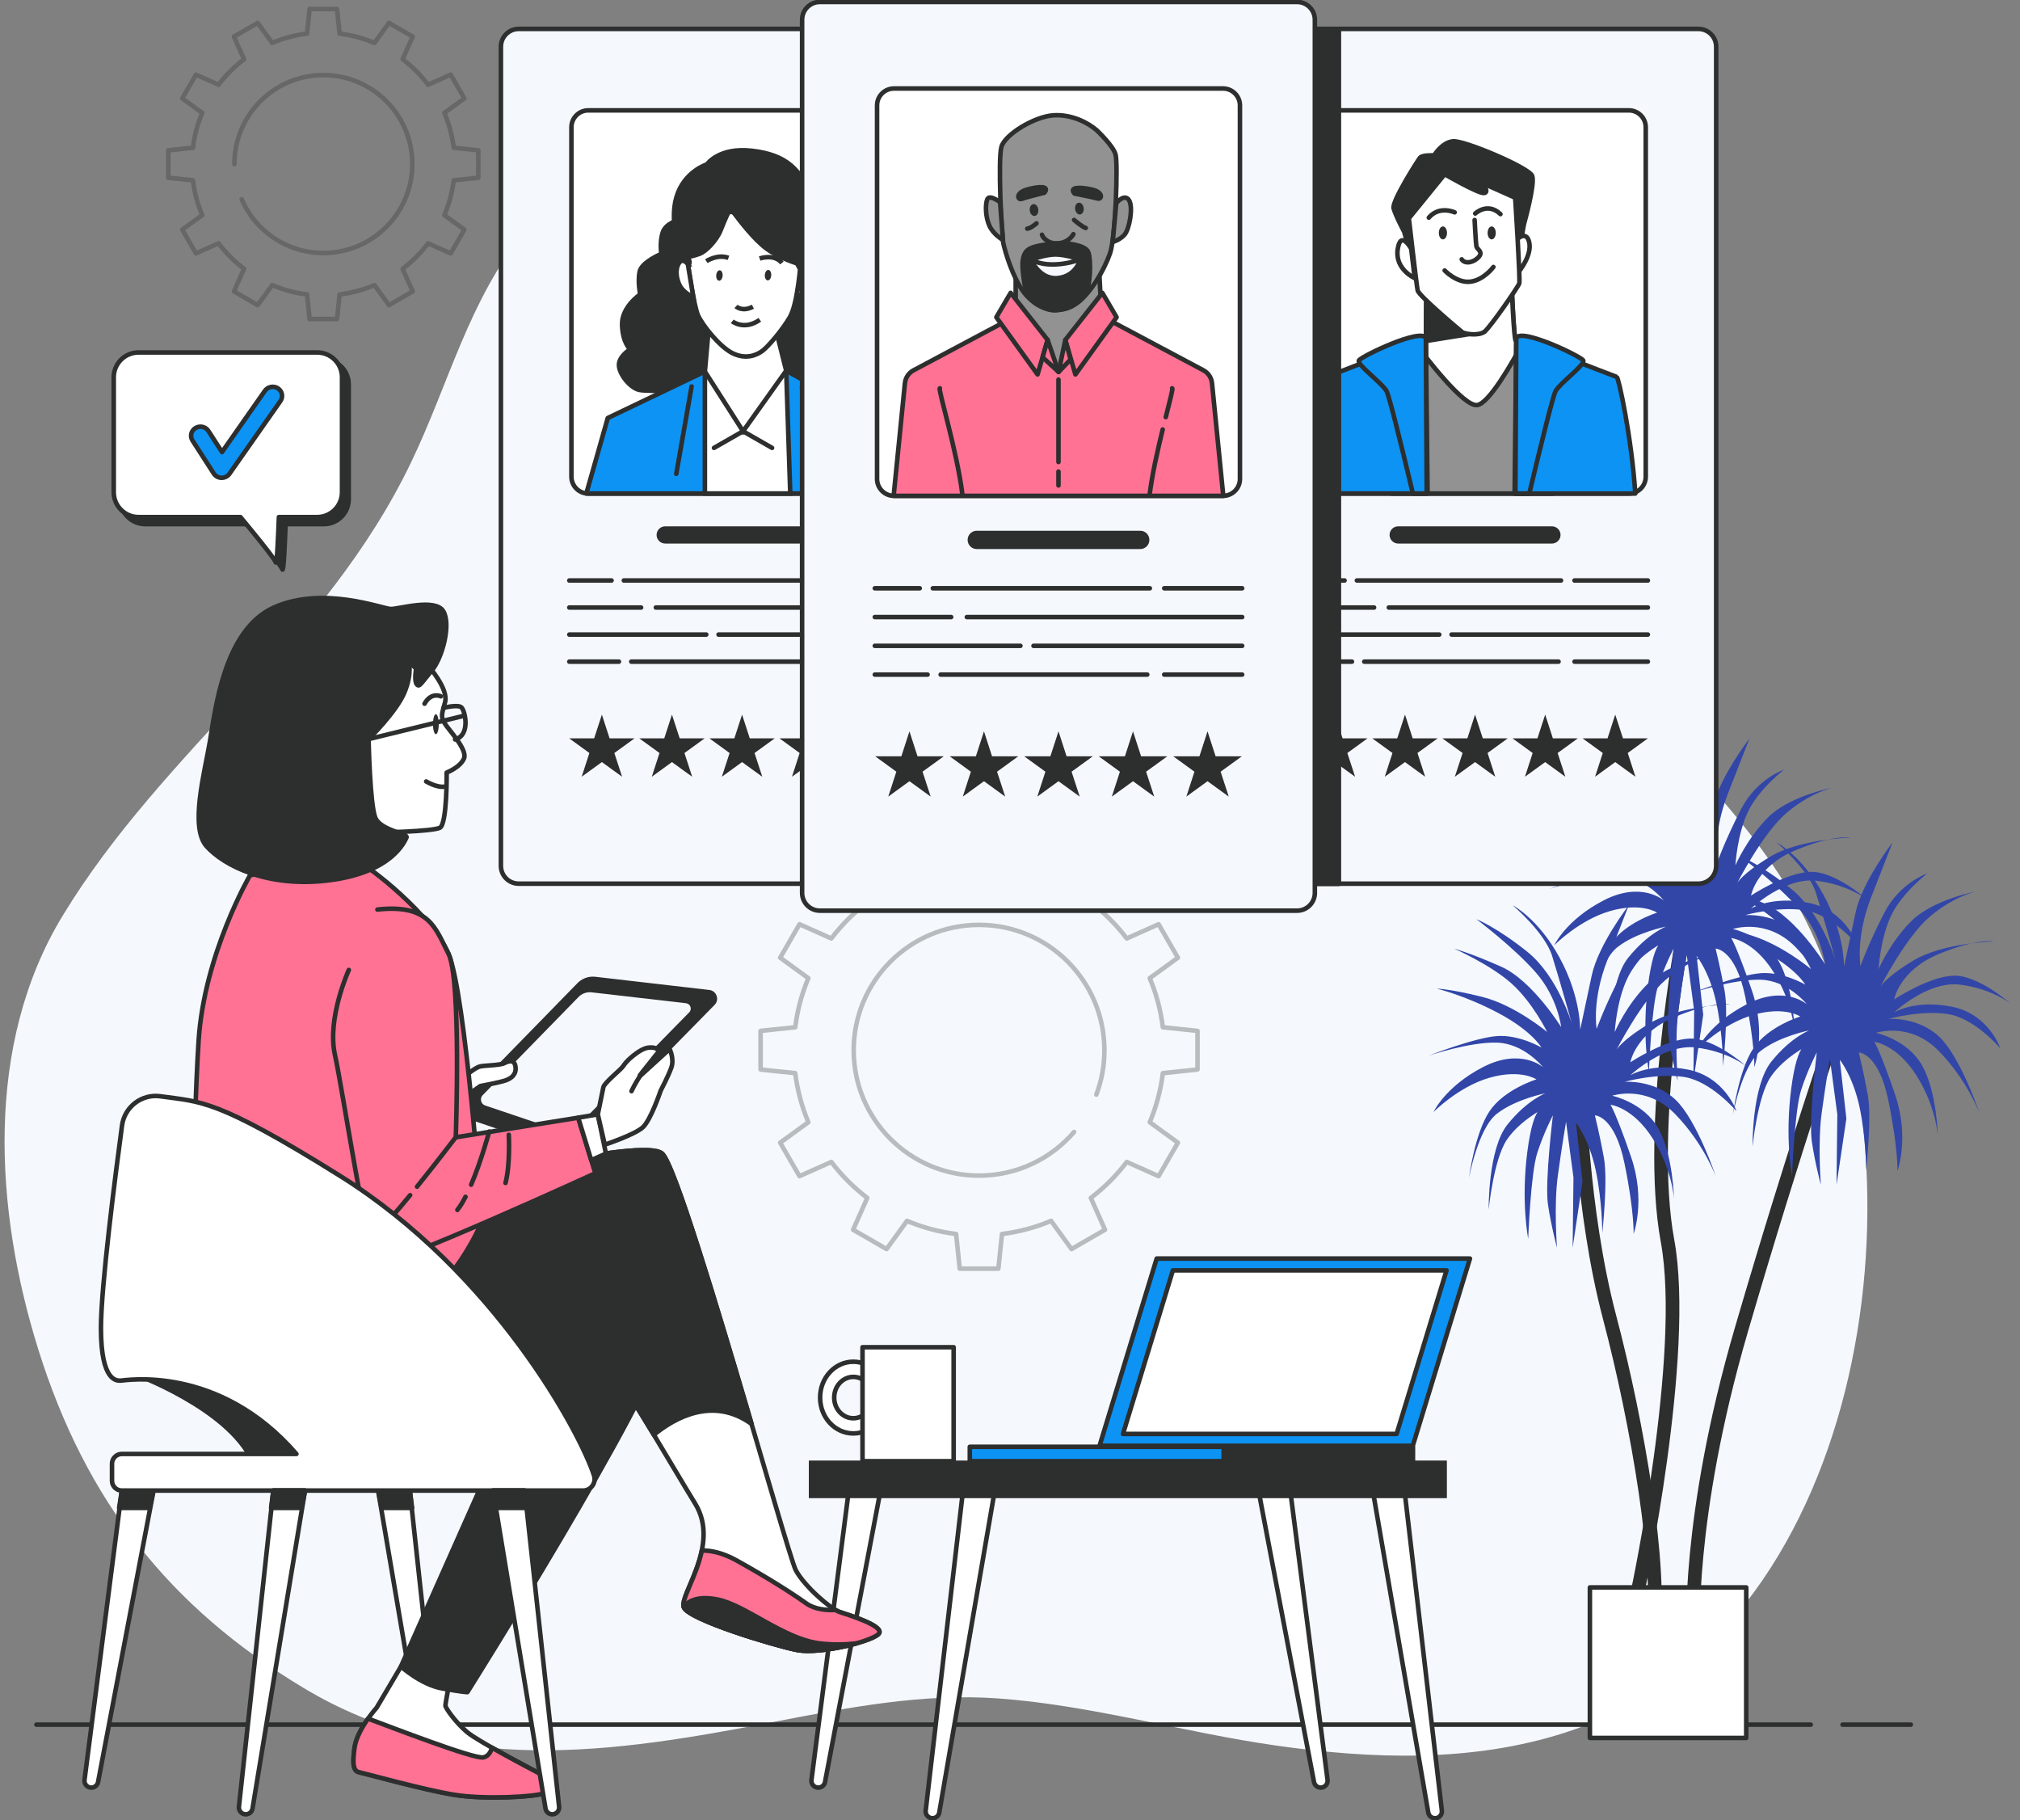 <svg width="444" height="400" viewBox="0 0 444 400" fill="none" xmlns="http://www.w3.org/2000/svg">
<rect x="0" y="0" width="444" height="400" fill="#808080" stroke="none"/>
<g clip-path="url(#clip0_1_2642)">
<path d="M320.773 98.716C317.926 93.039 314.941 87.448 311.545 82.123C272.363 20.631 167.438 -12.846 115.443 50.712C103.051 65.856 98.729 84.164 90.393 101.537C71.424 141.051 35.98 164.666 13.76 201.256C-3.468 229.614 -1.17 265.963 8.443 296.628C18.889 329.942 37.267 353.214 66.664 370.896C99.621 390.721 134.867 385.216 170.491 378.322C186.511 375.218 203.027 372.054 219.407 373.237C239.912 374.72 260.159 380.697 280.509 383.596C301.666 386.614 323.628 387.326 344.013 380.749C409.292 359.671 424.754 260.921 397.912 204.351C388.41 184.329 372.305 168.877 357.348 153.201C341.209 136.283 331.312 119.724 320.781 98.716H320.773Z" fill="#F5F9FE"/>
<path d="M405 379H420" stroke="#2D2E2E" stroke-linecap="round" stroke-linejoin="round"/>
<path d="M8 379H398" stroke="#2D2E2E" stroke-linecap="round" stroke-linejoin="round"/>
<path d="M403.652 225.762C403.652 225.762 394.982 250.424 382.778 292.158C370.583 333.893 372.204 359.91 372.204 359.91" stroke="#2D2E2E" stroke-width="3" stroke-linecap="round" stroke-linejoin="round"/>
<path d="M370.043 204.891C370.043 204.891 361.913 247.714 366.518 272.642C371.123 297.578 359.94 349.912 359.94 349.912" stroke="#2D2E2E" stroke-width="3" stroke-linecap="round" stroke-linejoin="round"/>
<path d="M347.008 237.955C347.008 237.955 347.548 265.867 353.783 289.448C360.017 313.03 365.437 345.006 363.267 359.103" stroke="#2D2E2E" stroke-width="3" stroke-linecap="round" stroke-linejoin="round"/>
<path d="M405.315 212.412C405.315 212.412 405.495 205.226 400.787 196.609C396.079 187.982 390.47 185.109 390.47 185.109C390.47 185.109 397.528 191.035 399.158 196.248C400.787 201.453 403.505 211.16 403.505 211.16C403.505 211.16 400.427 200.742 393.729 195.348C387.031 189.963 382.503 188.162 382.503 188.162C382.503 188.162 390.65 194.268 395.539 199.841C400.427 205.415 401.147 211.881 401.147 211.881C401.147 211.881 394.81 201.642 387.932 198.589C381.054 195.537 377.615 194.636 377.615 194.636C377.615 194.636 385.402 198.049 390.102 202.182C394.81 206.315 398.068 212.961 398.068 212.961C398.068 212.961 391.011 207.036 383.764 205.235C376.526 203.443 373.808 203.443 373.808 203.443C373.808 203.443 379.965 204.883 387.383 208.828C394.801 212.781 396.799 216.374 396.799 216.374C396.799 216.374 391.911 213.501 387.023 213.861C382.135 214.222 371.998 218.175 371.998 218.175C371.998 218.175 381.045 215.122 387.023 215.302C393 215.482 397.159 220.687 397.159 220.687C397.159 220.687 392.271 216.374 383.944 220.687C375.617 225 373.087 230.566 373.087 230.566C373.087 230.566 378.516 225 385.393 223.02C392.271 221.047 395.71 223.38 395.71 223.38C395.71 223.38 388.652 225.532 385.393 230.386C382.135 235.239 380.865 245.118 380.865 245.118C380.865 245.118 382.855 234.159 387.023 230.926C391.182 227.693 397.7 226.433 397.7 226.433C397.7 226.433 393.72 227.873 389.373 233.258C385.025 238.643 385.213 251.943 385.213 251.943C385.213 251.943 386.302 240.984 389.192 236.671C392.091 232.358 397.52 229.665 397.52 229.665C397.52 229.665 395.17 228.045 393.72 239.184C392.271 250.323 393.901 258.409 393.901 258.409C393.901 258.409 394.441 244.037 395.89 239.544C397.339 235.05 399.329 231.277 399.329 231.277C399.329 231.277 397.52 246.009 398.24 250.854C398.96 255.708 400.229 260.373 400.229 260.373C400.229 260.373 399.509 251.214 400.41 244.569C401.319 237.923 402.219 232.709 402.219 232.709L403.848 244.929L403.668 260.381L405.838 245.829L404.389 232.898C404.389 232.898 407.287 236.491 408.737 243.317C410.186 250.143 410.186 257.148 410.186 257.148C410.186 257.148 411.455 245.649 410.546 240.624C409.637 235.591 408.557 231.286 408.557 231.286C408.557 231.286 412.904 231.286 415.074 241.885C417.244 252.483 417.064 257.337 417.064 257.337C417.064 257.337 419.782 249.971 416.523 240.453C413.265 230.934 411.995 228.954 411.995 228.954C411.995 228.954 416.884 229.494 421.223 236.32C425.571 243.145 425.931 249.611 425.931 249.611C425.931 249.611 425.751 239.912 422.492 234.159C419.233 228.413 412.356 226.973 412.356 226.973C412.356 226.973 419.774 224.46 426.111 230.926C432.449 237.391 435.159 244.757 435.159 244.757C435.159 244.757 430.999 232.366 426.291 227.873C421.583 223.38 415.066 223.92 415.066 223.92C415.066 223.92 422.123 221.948 428.101 222.84C434.078 223.74 439.687 230.386 439.687 230.386C439.687 230.386 437.157 222.84 429.01 221.227C420.863 219.607 416.335 222.488 416.335 222.488C416.335 222.488 423.753 215.482 430.819 216.383C437.877 217.283 441.865 220.516 441.865 220.516C441.865 220.516 434.807 214.23 429.379 214.41C423.95 214.59 416.343 219.624 416.343 219.624C416.343 219.624 417.432 213.338 425.94 209.745C434.447 206.153 438.246 206.873 438.246 206.873C438.246 206.873 427.02 207.233 420.691 211.006C414.354 214.779 413.273 216.931 413.273 216.931C413.273 216.931 418.882 205.972 424.13 201.479C429.379 196.986 434.267 195.914 434.267 195.914C434.267 195.914 424.85 197.706 420.151 202.38C415.443 207.053 412.913 212.978 412.913 212.978C412.913 212.978 413.273 206.333 415.632 201.299C417.981 196.266 423.598 191.961 423.598 191.961C423.598 191.961 417.621 193.933 414.182 200.587C410.743 207.242 408.934 212.267 408.934 212.267C408.934 212.267 407.845 205.981 411.284 197.174C414.723 188.376 415.992 185.135 415.992 185.135C415.992 185.135 409.294 193.762 407.845 200.587C406.395 207.413 405.315 212.447 405.315 212.447V212.412Z" fill="#3246A8"/>
<path d="M373.85 189.584C373.85 189.584 374.03 182.398 369.322 173.78C364.614 165.162 359.005 162.281 359.005 162.281C359.005 162.281 366.063 168.207 367.693 173.42C369.322 178.634 372.041 188.332 372.041 188.332C372.041 188.332 368.962 177.914 362.264 172.528C355.567 167.143 351.039 165.343 351.039 165.343C351.039 165.343 359.186 171.448 364.074 177.022C368.962 182.587 369.682 189.061 369.682 189.061C369.682 189.061 363.345 178.823 356.467 175.77C349.589 172.717 346.15 171.817 346.15 171.817C346.15 171.817 353.937 175.23 358.637 179.363C363.345 183.496 366.604 190.142 366.604 190.142C366.604 190.142 359.546 184.216 352.299 182.415C345.061 180.623 342.343 180.623 342.343 180.623C342.343 180.623 348.5 182.064 355.918 186.008C363.336 189.961 365.334 193.554 365.334 193.554C365.334 193.554 360.446 190.682 355.558 191.042C350.67 191.402 340.533 195.355 340.533 195.355C340.533 195.355 349.581 192.302 355.558 192.483C361.535 192.663 365.694 197.868 365.694 197.868C365.694 197.868 360.806 193.554 352.479 197.868C344.152 202.181 341.622 207.746 341.622 207.746C341.622 207.746 347.051 202.181 353.929 200.2C360.806 198.228 364.245 200.56 364.245 200.56C364.245 200.56 357.187 202.713 353.929 207.566C350.67 212.42 349.401 222.298 349.401 222.298C349.401 222.298 351.39 211.339 355.558 208.106C359.717 204.873 366.235 203.613 366.235 203.613C366.235 203.613 362.256 205.054 357.908 210.439C353.56 215.824 353.748 229.124 353.748 229.124C353.748 229.124 354.838 218.165 357.728 213.852C360.626 209.538 366.055 206.846 366.055 206.846C366.055 206.846 363.705 205.225 362.256 216.364C360.806 227.503 362.436 235.589 362.436 235.589C362.436 235.589 362.976 221.218 364.425 216.724C365.875 212.231 367.864 208.458 367.864 208.458C367.864 208.458 366.055 223.19 366.775 228.035C367.495 232.888 368.765 237.553 368.765 237.553C368.765 237.553 368.044 228.395 368.945 221.749C369.854 215.104 370.754 209.89 370.754 209.89L372.384 222.109L372.204 237.562L374.373 223.01L372.924 210.079C372.924 210.079 375.822 213.671 377.272 220.497C378.721 227.323 378.721 234.329 378.721 234.329C378.721 234.329 379.99 222.83 379.081 217.805C378.172 212.771 377.092 208.466 377.092 208.466C377.092 208.466 381.44 208.466 383.609 219.065C385.779 229.664 385.599 234.517 385.599 234.517C385.599 234.517 388.317 227.151 385.059 217.633C381.8 208.115 380.531 206.134 380.531 206.134C380.531 206.134 385.419 206.674 389.758 213.5C394.106 220.326 394.466 226.791 394.466 226.791C394.466 226.791 394.286 217.093 391.027 211.339C387.769 205.594 380.891 204.153 380.891 204.153C380.891 204.153 388.309 201.641 394.646 208.106C400.984 214.572 403.694 221.938 403.694 221.938C403.694 221.938 399.534 209.547 394.826 205.054C390.118 200.56 383.601 201.1 383.601 201.1C383.601 201.1 390.659 199.128 396.636 200.02C402.613 200.92 408.222 207.566 408.222 207.566C408.222 207.566 405.683 200.02 397.545 198.408C389.398 196.787 384.87 199.668 384.87 199.668C384.87 199.668 392.288 192.663 399.354 193.563C406.412 194.463 410.4 197.696 410.4 197.696C410.4 197.696 403.342 191.411 397.914 191.591C392.485 191.771 384.879 196.804 384.879 196.804C384.879 196.804 385.968 190.519 394.475 186.926C402.982 183.333 406.781 184.053 406.781 184.053C406.781 184.053 395.555 184.413 389.226 188.186C382.897 191.959 381.808 194.112 381.808 194.112C381.808 194.112 387.417 183.153 392.665 178.66C397.914 174.166 402.802 173.094 402.802 173.094C402.802 173.094 393.386 174.887 388.686 179.56C383.978 184.233 381.448 190.159 381.448 190.159C381.448 190.159 381.808 183.513 384.167 178.48C386.516 173.446 392.134 169.141 392.134 169.141C392.134 169.141 386.156 171.114 382.717 177.768C379.279 184.413 377.469 189.447 377.469 189.447C377.469 189.447 376.38 183.161 379.819 174.355C383.258 165.548 384.527 162.316 384.527 162.316C384.527 162.316 377.829 170.942 376.38 177.768C374.931 184.594 373.85 189.627 373.85 189.627V189.584Z" fill="#3246A8"/>
<path d="M347.317 226.233C347.317 226.233 347.497 219.047 342.789 210.429C338.081 201.802 332.472 198.93 332.472 198.93C332.472 198.93 339.53 204.855 341.159 210.069C342.789 215.282 345.507 224.981 345.507 224.981C345.507 224.981 342.429 214.562 335.731 209.177C329.033 203.792 324.505 201.991 324.505 201.991C324.505 201.991 332.652 208.096 337.54 213.67C342.429 219.235 343.149 225.71 343.149 225.71C343.149 225.71 336.812 215.471 329.934 212.418C323.056 209.366 319.617 208.465 319.617 208.465C319.617 208.465 327.404 211.878 332.103 216.011C336.812 220.144 340.07 226.79 340.07 226.79C340.07 226.79 333.012 220.865 325.766 219.064C318.528 217.263 315.809 217.263 315.809 217.263C315.809 217.263 321.967 218.704 329.385 222.648C336.803 226.601 338.801 230.194 338.801 230.194C338.801 230.194 333.913 227.322 329.025 227.682C324.137 228.042 314 231.995 314 231.995C314 231.995 323.047 228.942 329.025 229.122C335.002 229.302 339.161 234.508 339.161 234.508C339.161 234.508 334.273 230.194 325.946 234.508C317.619 238.821 315.089 244.386 315.089 244.386C315.089 244.386 320.518 238.821 327.395 236.84C334.273 234.868 337.712 237.2 337.712 237.2C337.712 237.2 330.654 239.352 327.395 244.206C324.137 249.059 322.867 258.938 322.867 258.938C322.867 258.938 324.857 247.979 329.025 244.746C333.184 241.513 339.702 240.253 339.702 240.253C339.702 240.253 335.722 241.693 331.375 247.079C327.027 252.464 327.215 265.764 327.215 265.764C327.215 265.764 328.304 254.805 331.194 250.491C334.093 246.178 339.521 243.486 339.521 243.486C339.521 243.486 337.172 241.865 335.722 253.004C334.273 264.143 335.903 272.229 335.903 272.229C335.903 272.229 336.443 257.857 337.892 253.364C339.341 248.871 341.331 245.098 341.331 245.098C341.331 245.098 339.521 259.83 340.242 264.675C340.962 269.528 342.231 274.193 342.231 274.193C342.231 274.193 341.511 265.035 342.412 258.389C343.321 251.743 344.221 246.53 344.221 246.53L345.85 258.749L345.67 274.201L347.84 259.65L346.391 246.718C346.391 246.718 349.289 250.311 350.739 257.137C352.188 263.963 352.188 270.969 352.188 270.969C352.188 270.969 353.457 259.469 352.548 254.445C351.639 249.411 350.558 245.106 350.558 245.106C350.558 245.106 354.906 245.106 357.076 255.705C359.246 266.304 359.066 271.157 359.066 271.157C359.066 271.157 361.784 263.791 358.525 254.273C355.267 244.755 353.997 242.774 353.997 242.774C353.997 242.774 358.886 243.314 363.233 250.14C367.581 256.966 367.942 263.431 367.942 263.431C367.942 263.431 367.761 253.733 364.503 247.979C361.244 242.234 354.366 240.793 354.366 240.793C354.366 240.793 361.784 238.281 368.122 244.746C374.459 251.212 377.169 258.578 377.169 258.578C377.169 258.578 373.01 246.187 368.302 241.693C363.594 237.2 357.076 237.74 357.076 237.74C357.076 237.74 364.134 235.768 370.111 236.66C376.089 237.56 381.697 244.206 381.697 244.206C381.697 244.206 379.159 236.66 371.02 235.048C362.873 233.427 358.345 236.308 358.345 236.308C358.345 236.308 365.763 229.302 372.83 230.203C379.888 231.103 383.875 234.336 383.875 234.336C383.875 234.336 376.817 228.051 371.389 228.231C365.961 228.411 358.354 233.444 358.354 233.444C358.354 233.444 359.443 227.159 367.95 223.566C376.457 219.973 380.256 220.693 380.256 220.693C380.256 220.693 369.031 221.053 362.702 224.826C356.364 228.599 355.284 230.752 355.284 230.752C355.284 230.752 360.892 219.793 366.141 215.299C371.389 210.806 376.277 209.734 376.277 209.734C376.277 209.734 366.861 211.526 362.161 216.2C357.453 220.873 354.924 226.799 354.924 226.799C354.924 226.799 355.284 220.153 357.642 215.119C359.992 210.086 365.609 205.781 365.609 205.781C365.609 205.781 359.632 207.753 356.193 214.408C352.754 221.053 350.944 226.087 350.944 226.087C350.944 226.087 349.855 219.801 353.294 210.995C356.733 202.188 358.002 198.955 358.002 198.955C358.002 198.955 351.305 207.582 349.855 214.408C348.406 221.233 347.325 226.267 347.325 226.267L347.317 226.233Z" fill="#3246A8"/>
<path d="M383.824 348.848H349.461V381.922H383.824V348.848Z" fill="white" stroke="#2D2E2E" stroke-linecap="round" stroke-linejoin="round"/>
<path opacity="0.3" d="M236.088 248.762C231.037 254.627 223.55 258.348 215.197 258.348C199.975 258.348 187.643 246.009 187.643 230.797C187.643 215.585 199.984 203.245 215.197 203.245C230.411 203.245 242.751 215.585 242.751 230.797C242.751 234.227 242.125 237.52 240.976 240.547M263.213 235.033V226.544L255.598 225.746C255.126 221.965 254.148 218.346 252.716 214.959L258.908 210.465L254.663 203.108L247.665 206.229C245.41 203.254 242.751 200.596 239.767 198.332L242.88 191.334L235.522 187.09L231.028 193.281C227.641 191.849 224.022 190.863 220.24 190.4L219.442 182.785H210.952L210.155 190.4C206.373 190.871 202.754 191.849 199.366 193.281L194.873 187.09L187.515 191.334L190.628 198.332C187.652 200.587 184.994 203.245 182.73 206.229L175.732 203.108L171.487 210.465L177.678 214.959C176.246 218.346 175.26 221.965 174.797 225.746L167.182 226.544V235.033L174.797 235.83C175.269 239.612 176.246 243.231 177.678 246.618L171.487 251.111L175.732 258.468L182.73 255.347C184.985 258.323 187.643 260.981 190.628 263.245L187.515 270.242L194.873 274.487L199.366 268.295C202.754 269.728 206.373 270.714 210.155 271.177L210.952 278.791H219.442L220.24 271.177C224.022 270.705 227.641 269.728 231.028 268.295L235.522 274.487L242.88 270.242L239.767 263.245C242.743 260.99 245.401 258.331 247.665 255.347L254.663 258.468L258.908 251.111L252.716 246.618C254.148 243.231 255.135 239.612 255.598 235.83L263.213 235.033Z" stroke="#2D2E2E" stroke-linecap="round" stroke-linejoin="round"/>
<path opacity="0.3" d="M51.519 36.049C51.519 25.253 60.275 16.498 71.072 16.498C81.868 16.498 90.624 25.253 90.624 36.049C90.624 46.845 81.868 55.6 71.072 55.6C63.036 55.6 56.124 50.747 53.122 43.809M105.134 39.059V33.031L99.732 32.465C99.397 29.781 98.703 27.208 97.682 24.807L102.073 21.617L99.063 16.404L94.097 18.616C92.494 16.507 90.607 14.62 88.498 13.017L90.71 8.052L85.496 5.042L82.306 9.432C79.905 8.42 77.332 7.717 74.648 7.383L74.082 1.98H68.053L67.487 7.383C64.803 7.717 62.23 8.412 59.829 9.432L56.639 5.042L51.424 8.052L53.637 13.017C51.527 14.62 49.641 16.507 48.037 18.616L43.072 16.404L40.062 21.617L44.452 24.807C43.44 27.208 42.737 29.781 42.403 32.465L37 33.031V39.059L42.403 39.625C42.737 42.309 43.432 44.881 44.452 47.282L40.062 50.472L43.072 55.686L48.037 53.474C49.641 55.583 51.527 57.47 53.637 59.073L51.424 64.038L56.639 67.048L59.829 62.657C62.23 63.669 64.803 64.373 67.487 64.707L68.053 70.109H74.082L74.648 64.707C77.332 64.373 79.905 63.678 82.306 62.657L85.496 67.048L90.71 64.038L88.498 59.073C90.607 57.47 92.494 55.583 94.097 53.474L99.063 55.686L102.073 50.472L97.682 47.282C98.694 44.881 99.397 42.309 99.732 39.625L105.134 39.059Z" stroke="#2D2E2E" stroke-linecap="round" stroke-linejoin="round"/>
<path d="M71.192 79.008H31.924C28.914 79.008 26.47 81.452 26.47 84.462V109.724C26.47 112.733 28.914 115.177 31.924 115.177H54.315C56.391 117.664 61.75 124.155 62.059 125.099C62.351 125.965 62.634 118.873 62.771 115.177H71.192C74.202 115.177 76.647 112.733 76.647 109.724V84.462C76.647 81.452 74.202 79.008 71.192 79.008Z" fill="#2D2E2E" stroke="#2D2E2E" stroke-miterlimit="10"/>
<path d="M69.723 77.457H30.454C27.444 77.457 25 79.901 25 82.911V108.173C25 111.183 27.444 113.627 30.454 113.627H52.846C54.921 116.113 60.281 122.605 60.589 123.548C60.881 124.414 61.164 117.322 61.301 113.627H69.723C72.733 113.627 75.177 111.183 75.177 108.173V82.911C75.177 79.901 72.733 77.457 69.723 77.457Z" fill="white" stroke="#2D2E2E" stroke-linecap="round" stroke-linejoin="round"/>
<path d="M48.735 105C48.735 105 48.707 105 48.694 105C48 104.987 47.355 104.634 46.984 104.061L42.314 96.813C41.71 95.881 42.005 94.643 42.966 94.064C43.928 93.478 45.205 93.764 45.803 94.696L48.797 99.342L58.232 85.876C58.871 84.965 60.155 84.725 61.096 85.344C62.036 85.963 62.284 87.208 61.645 88.12L50.431 104.121C50.046 104.667 49.408 104.993 48.728 104.993L48.735 105Z" fill="#0C93F4" stroke="#2D2E2E" stroke-linecap="round" stroke-linejoin="round"/>
<path d="M187.558 299.244C183.527 299.244 180.26 302.768 180.26 307.125C180.26 311.481 183.527 315.005 187.558 315.005C191.588 315.005 194.856 311.481 194.856 307.125C194.856 302.768 191.588 299.244 187.558 299.244ZM187.558 311.669C185.234 311.669 183.356 309.637 183.356 307.125C183.356 304.612 185.242 302.58 187.558 302.58C189.873 302.58 191.76 304.612 191.76 307.125C191.76 309.637 189.873 311.669 187.558 311.669Z" fill="white" stroke="#2D2E2E" stroke-linecap="round" stroke-linejoin="round"/>
<path d="M209.615 296.062H189.582V321.102H209.615V296.062Z" fill="white" stroke="#2D2E2E" stroke-linecap="round" stroke-linejoin="round"/>
<path d="M323.097 276.578H254.242L241.688 317.713H310.534L323.097 276.578Z" fill="#0C93F4" stroke="#2D2E2E" stroke-linecap="round" stroke-linejoin="round"/>
<path d="M317.951 279.176H257.8L246.832 315.114H306.982L317.951 279.176Z" fill="white" stroke="#2D2E2E" stroke-linecap="round" stroke-linejoin="round"/>
<path d="M310.533 317.943H213.164V321.099H310.533V317.943Z" fill="#0C93F4" stroke="#2D2E2E" stroke-linecap="round" stroke-linejoin="round"/>
<path d="M310.534 317.943H268.967V321.099H310.534V317.943Z" fill="#2D2E2E" stroke="#2D2E2E" stroke-linecap="round" stroke-linejoin="round"/>
<path d="M186.563 327.566L178.365 391.116C178.236 392.025 178.939 392.84 179.857 392.84C180.56 392.84 181.178 392.351 181.332 391.656L193.535 327.566H186.572H186.563Z" fill="white" stroke="#2D2E2E" stroke-linecap="round" stroke-linejoin="round"/>
<path d="M211.673 327.566L203.474 397.847C203.346 398.756 204.049 399.571 204.966 399.571C205.67 399.571 206.287 399.082 206.441 398.388L218.645 327.566H211.681H211.673Z" fill="white" stroke="#2D2E2E" stroke-linecap="round" stroke-linejoin="round"/>
<path d="M308.716 327.566L316.915 397.847C317.043 398.756 316.34 399.571 315.422 399.571C314.719 399.571 314.102 399.082 313.947 398.388L301.744 327.566H308.708H308.716Z" fill="white" stroke="#2D2E2E" stroke-linecap="round" stroke-linejoin="round"/>
<path d="M283.597 327.566L291.796 391.116C291.924 392.025 291.221 392.84 290.303 392.84C289.6 392.84 288.983 392.351 288.828 391.656L276.625 327.566H283.589H283.597Z" fill="white" stroke="#2D2E2E" stroke-linecap="round" stroke-linejoin="round"/>
<path d="M318.029 320.963H177.781V329.229H318.029V320.963Z" fill="#2D2E2E"/>
<path d="M373.308 6.355H275.124C272.965 6.355 271.214 8.106 271.214 10.266V190.282C271.214 192.441 272.965 194.192 275.124 194.192H373.308C375.468 194.192 377.219 192.441 377.219 190.282V10.266C377.219 8.106 375.468 6.355 373.308 6.355Z" fill="#F5F9FE" stroke="#2D2E2E" stroke-linecap="round" stroke-linejoin="round"/>
<path d="M358.027 24.252H290.424C288.373 24.252 286.711 25.914 286.711 27.965V104.746C286.711 106.797 288.373 108.459 290.424 108.459H358.027C360.078 108.459 361.74 106.797 361.74 104.746V27.965C361.74 25.914 360.078 24.252 358.027 24.252Z" fill="white" stroke="#2D2E2E" stroke-miterlimit="10"/>
<path d="M341.115 119.45H307.327C306.281 119.45 305.432 118.601 305.432 117.555C305.432 116.509 306.281 115.66 307.327 115.66H341.115C342.162 115.66 343.011 116.509 343.011 117.555C343.011 118.601 342.162 119.45 341.115 119.45Z" fill="#2D2E2E"/>
<path d="M346.08 127.564H362.203" stroke="#2D2E2E" stroke-linecap="round" stroke-linejoin="round"/>
<path d="M298.244 127.564H343.113" stroke="#2D2E2E" stroke-linecap="round" stroke-linejoin="round"/>
<path d="M286.247 127.564H295.535" stroke="#2D2E2E" stroke-linecap="round" stroke-linejoin="round"/>
<path d="M305.268 133.508H362.202" stroke="#2D2E2E" stroke-linecap="round" stroke-linejoin="round"/>
<path d="M286.247 133.508H302.026" stroke="#2D2E2E" stroke-linecap="round" stroke-linejoin="round"/>
<path d="M319.059 139.449H362.203" stroke="#2D2E2E" stroke-linecap="round" stroke-linejoin="round"/>
<path d="M286.247 139.449H316.348" stroke="#2D2E2E" stroke-linecap="round" stroke-linejoin="round"/>
<path d="M346.08 145.401H362.203" stroke="#2D2E2E" stroke-linecap="round" stroke-linejoin="round"/>
<path d="M299.865 145.401H342.573" stroke="#2D2E2E" stroke-linecap="round" stroke-linejoin="round"/>
<path d="M286.247 145.401H297.164" stroke="#2D2E2E" stroke-linecap="round" stroke-linejoin="round"/>
<path d="M293.408 158.656L294.738 162.755H299.051L295.561 165.285L296.899 169.384L293.408 166.854L289.918 169.384L291.256 165.285L287.766 162.755H292.079L293.408 158.656Z" fill="#2D2E2E" stroke="#2D2E2E" stroke-miterlimit="10"/>
<path d="M308.819 158.656L310.149 162.755H314.462L310.972 165.285L312.301 169.384L308.819 166.854L305.329 169.384L306.658 165.285L303.168 162.755H307.482L308.819 158.656Z" fill="#2D2E2E" stroke="#2D2E2E" stroke-miterlimit="10"/>
<path d="M324.221 158.656L325.559 162.755H329.864L326.382 165.285L327.712 169.384L324.221 166.854L320.731 169.384L322.069 165.285L318.578 162.755H322.892L324.221 158.656Z" fill="#2D2E2E" stroke="#2D2E2E" stroke-miterlimit="10"/>
<path d="M339.632 158.656L340.961 162.755H345.275L341.785 165.285L343.114 169.384L339.632 166.854L336.142 169.384L337.471 165.285L333.989 162.755H338.294L339.632 158.656Z" fill="#2D2E2E" stroke="#2D2E2E" stroke-miterlimit="10"/>
<path d="M355.033 158.656L356.371 162.755H360.676L357.195 165.285L358.524 169.384L355.033 166.854L351.552 169.384L352.881 165.285L349.391 162.755H353.704L355.033 158.656Z" fill="#2D2E2E" stroke="#2D2E2E" stroke-miterlimit="10"/>
<path d="M341.356 108.45L342.582 78.051C342.582 78.051 333.543 74.827 333.158 74.827C332.772 74.827 332.257 62.805 332.257 62.805L313.545 64.614L313.416 74.312L303.605 78.446L305.878 108.458H341.365L341.356 108.45Z" fill="#929292" stroke="#2D2E2E" stroke-linecap="round" stroke-linejoin="round"/>
<path d="M333.158 74.827C332.772 74.827 332.258 62.805 332.258 62.805L313.545 64.614L313.417 74.312L311.007 75.324C313.237 78.334 321.641 89.353 324.651 89.019C327.275 88.727 332.378 79.74 334.745 75.307C333.87 75.016 333.261 74.818 333.167 74.818L333.158 74.827Z" fill="white" stroke="#2D2E2E" stroke-linecap="round" stroke-linejoin="round"/>
<path d="M316.538 64.322L313.545 64.605L313.416 74.312L310.998 75.324L326.323 72.872L316.538 64.322Z" fill="#2D2E2E" stroke="#2D2E2E" stroke-linecap="round" stroke-linejoin="round"/>
<path d="M315.216 34.147C315.216 34.147 312.635 34.018 312.121 34.661C311.606 35.304 305.929 44.214 306.315 45.757C306.701 47.309 308.639 50.919 308.639 50.919L310.191 56.467L311.349 47.172L317.678 40.981L331.879 45.243L333.303 52.729L334.332 52.986C334.332 52.986 334.846 49.762 334.975 49.247C335.104 48.733 337.428 40.475 336.784 38.666C336.141 36.856 321.811 30.794 319.358 31.051C316.906 31.308 315.225 34.147 315.225 34.147H315.216Z" fill="#2D2E2E" stroke="#2D2E2E" stroke-linecap="round" stroke-linejoin="round"/>
<path d="M310.182 54.665C310.182 54.665 307.858 50.403 307.215 54.794C306.572 59.184 310.954 61.122 310.954 61.122L310.182 54.665Z" fill="white" stroke="#2D2E2E" stroke-linecap="round" stroke-linejoin="round"/>
<path d="M333.285 52.737C333.285 52.737 335.481 50.414 336.124 53.252C336.767 56.09 333.928 59.58 333.928 59.58L333.285 52.737Z" fill="white" stroke="#2D2E2E" stroke-linecap="round" stroke-linejoin="round"/>
<path d="M309.668 47.962C309.668 47.962 311.349 62.676 311.606 63.834C311.863 64.992 320.902 72.606 321.417 73.001C321.931 73.387 325.027 73.901 326.322 72.872C327.608 71.843 333.68 63.062 333.937 62.291C334.195 61.519 333.037 43.451 333.037 43.451L325.808 40.227C325.808 40.227 327.488 42.294 326.194 42.422C324.899 42.551 317.549 38.289 317.549 38.289L309.677 47.97L309.668 47.962Z" fill="white" stroke="#2D2E2E" stroke-linecap="round" stroke-linejoin="round"/>
<path d="M319.736 46.665C319.736 46.665 316.383 45.113 314.059 47.823" stroke="#2D2E2E" stroke-linecap="round" stroke-linejoin="round"/>
<path d="M324.256 46.922C324.256 46.922 326.966 44.341 329.804 47.051" stroke="#2D2E2E" stroke-linecap="round" stroke-linejoin="round"/>
<path d="M324.127 48.348C324.127 48.348 324.384 53.51 324.513 54.153C324.641 54.796 326.065 55.311 325.027 56.477C323.998 57.634 322.06 58.157 321.288 56.991" stroke="#2D2E2E" stroke-linecap="round" stroke-linejoin="round"/>
<path d="M317.541 59.444C317.541 59.444 320.251 62.282 323.218 61.896C326.185 61.51 328.252 58.672 328.252 58.672" stroke="#2D2E2E" stroke-linecap="round" stroke-linejoin="round"/>
<path d="M318.055 51.185C318.055 51.965 317.652 52.608 317.154 52.608C316.657 52.608 316.254 51.974 316.254 51.185C316.254 50.396 316.657 49.762 317.154 49.762C317.652 49.762 318.055 50.396 318.055 51.185Z" fill="#2D2E2E"/>
<path d="M328.775 51.185C328.775 51.965 328.372 52.608 327.874 52.608C327.377 52.608 326.974 51.974 326.974 51.185C326.974 50.396 327.377 49.762 327.874 49.762C328.372 49.762 328.775 50.396 328.775 51.185Z" fill="#2D2E2E"/>
<path d="M313.784 108.451C313.587 89.868 313.415 74.305 313.415 74.305C313.415 74.305 292.156 82.725 291.341 82.82C289.909 82.991 289.583 96.334 288.186 108.442H313.776L313.784 108.451Z" fill="#0C93F4" stroke="#2D2E2E" stroke-linecap="round" stroke-linejoin="round"/>
<path d="M304.762 85.924C305.354 86.97 308.227 98.7 310.551 108.45H313.596L313.407 74.304C312.378 71.981 299.205 78.309 298.691 79.209C298.176 80.11 303.725 84.114 304.754 85.924H304.762Z" fill="#0C93F4" stroke="#2D2E2E" stroke-linecap="round" stroke-linejoin="round"/>
<path d="M359.441 108.45C358.635 96.162 355.779 82.965 355.359 82.828C354.587 82.57 333.285 74.312 333.285 74.312C333.285 74.312 333.113 89.876 332.916 108.458H359.441V108.45Z" fill="#0C93F4" stroke="#2D2E2E" stroke-linecap="round" stroke-linejoin="round"/>
<path d="M336.141 108.45C338.465 98.7 341.338 86.97 341.93 85.924C342.959 84.114 348.516 80.118 347.993 79.209C347.478 78.309 334.314 71.981 333.277 74.304L333.088 108.45H336.132H336.141Z" fill="#0C93F4" stroke="#2D2E2E" stroke-linecap="round" stroke-linejoin="round"/>
<path d="M212.196 6.355H114.012C111.852 6.355 110.102 8.106 110.102 10.266V190.282C110.102 192.441 111.852 194.192 114.012 194.192H212.196C214.356 194.192 216.107 192.441 216.107 190.282V10.266C216.107 8.106 214.356 6.355 212.196 6.355Z" fill="#F5F9FE" stroke="#2D2E2E" stroke-linecap="round" stroke-linejoin="round"/>
<path d="M196.914 24.252H129.311C127.26 24.252 125.598 25.914 125.598 27.965V104.746C125.598 106.797 127.26 108.459 129.311 108.459H196.914C198.965 108.459 200.627 106.797 200.627 104.746V27.965C200.627 25.914 198.965 24.252 196.914 24.252Z" fill="white" stroke="#2D2E2E" stroke-miterlimit="10"/>
<path d="M180.002 119.45H146.214C145.167 119.45 144.318 118.601 144.318 117.555C144.318 116.509 145.167 115.66 146.214 115.66H180.002C181.048 115.66 181.897 116.509 181.897 117.555C181.897 118.601 181.048 119.45 180.002 119.45Z" fill="#2D2E2E"/>
<path d="M184.968 127.564H201.082" stroke="#2D2E2E" stroke-linecap="round" stroke-linejoin="round"/>
<path d="M137.124 127.564H182.001" stroke="#2D2E2E" stroke-linecap="round" stroke-linejoin="round"/>
<path d="M125.135 127.564H134.422" stroke="#2D2E2E" stroke-linecap="round" stroke-linejoin="round"/>
<path d="M144.156 133.508H201.082" stroke="#2D2E2E" stroke-linecap="round" stroke-linejoin="round"/>
<path d="M125.135 133.508H140.914" stroke="#2D2E2E" stroke-linecap="round" stroke-linejoin="round"/>
<path d="M157.938 139.449H201.082" stroke="#2D2E2E" stroke-linecap="round" stroke-linejoin="round"/>
<path d="M125.135 139.449H155.236" stroke="#2D2E2E" stroke-linecap="round" stroke-linejoin="round"/>
<path d="M184.968 145.401H201.082" stroke="#2D2E2E" stroke-linecap="round" stroke-linejoin="round"/>
<path d="M138.753 145.401H181.46" stroke="#2D2E2E" stroke-linecap="round" stroke-linejoin="round"/>
<path d="M125.135 145.401H136.043" stroke="#2D2E2E" stroke-linecap="round" stroke-linejoin="round"/>
<path d="M132.295 158.656L133.624 162.755H137.938L134.448 165.285L135.786 169.384L132.295 166.854L128.805 169.384L130.134 165.285L126.652 162.755H130.957L132.295 158.656Z" fill="#2D2E2E" stroke="#2D2E2E" stroke-miterlimit="10"/>
<path d="M147.698 158.656L149.035 162.755H153.349L149.859 165.285L151.188 169.384L147.698 166.854L144.216 169.384L145.545 165.285L142.055 162.755H146.368L147.698 158.656Z" fill="#2D2E2E" stroke="#2D2E2E" stroke-miterlimit="10"/>
<path d="M163.108 158.656L164.437 162.755H168.751L165.26 165.285L166.598 169.384L163.108 166.854L159.618 169.384L160.955 165.285L157.465 162.755H161.779L163.108 158.656Z" fill="#2D2E2E" stroke="#2D2E2E" stroke-miterlimit="10"/>
<path d="M178.519 158.656L179.848 162.755H184.161L180.671 165.285L182 169.384L178.519 166.854L175.028 169.384L176.357 165.285L172.867 162.755H177.181L178.519 158.656Z" fill="#2D2E2E" stroke="#2D2E2E" stroke-miterlimit="10"/>
<path d="M193.92 158.656L195.258 162.755H199.563L196.081 165.285L197.411 169.384L193.92 166.854L190.43 169.384L191.768 165.285L188.277 162.755H192.591L193.92 158.656Z" fill="white" stroke="#2D2E2E" stroke-miterlimit="10"/>
<path d="M190.482 76.766C190.482 76.766 192.128 75.394 192.266 71.423C192.403 67.444 188.287 64.709 188.287 64.709C188.287 64.709 188.835 61.965 188.424 59.77C188.012 57.575 183.621 55.791 183.621 55.791C183.621 55.791 184.033 53.321 183.347 51.126C182.661 48.931 179.505 48.245 179.505 48.245C173.159 39.413 165.801 41.754 164.497 42.268C163.185 41.754 155.827 39.421 149.49 48.245C149.49 48.245 146.334 48.931 145.648 51.126C144.962 53.321 145.373 55.791 145.373 55.791C145.373 55.791 140.983 57.575 140.571 59.77C140.159 61.965 140.708 64.709 140.708 64.709C140.708 64.709 136.592 67.453 136.729 71.423C136.866 75.402 138.513 76.766 138.513 76.766C138.513 76.766 136.043 78.275 136.043 80.195C136.043 82.116 138.376 85.135 140.434 85.675C142.372 86.189 162.268 85.735 164.497 85.675C166.727 85.726 186.614 86.189 188.561 85.675C190.619 85.126 192.952 82.108 192.952 80.195C192.952 78.283 190.482 76.766 190.482 76.766Z" fill="#2D2E2E" stroke="#2D2E2E" stroke-miterlimit="10"/>
<path d="M176.341 59.196C176.341 59.196 176.469 56.384 178.142 57.37C179.805 58.364 177.884 62.798 177.035 63.81C176.186 64.822 175.046 65.43 175.046 65.43L175.903 59.994L176.341 59.188V59.196Z" fill="white" stroke="#2D2E2E" stroke-miterlimit="10"/>
<path d="M197.394 108.451L193.964 93.135L172.808 81.465L154.936 81.645L133.591 91.858L128.874 108.451H197.394Z" fill="#0C93F4" stroke="#2D2E2E" stroke-linecap="round" stroke-linejoin="round"/>
<path d="M173.699 108.451L172.807 81.465L154.936 81.645V108.451H173.699Z" fill="white" stroke="#2D2E2E" stroke-miterlimit="10"/>
<path d="M155.845 71.432L154.936 81.645L163.323 94.773L172.807 81.465L170.252 71.252L155.845 71.432Z" fill="white" stroke="#2D2E2E" stroke-miterlimit="10"/>
<path d="M151.206 58.072C151.206 58.072 152.501 67.153 153.41 69.254C154.319 71.355 158.204 76.311 161.162 77.692C164.121 79.072 166.394 77.957 167.534 77.143C168.675 76.328 171.874 72.692 173.632 69.657C175.39 66.63 176.024 57.275 176.024 57.275L175.33 50.646C175.33 50.646 161.214 42.208 158.272 42.637C155.331 43.057 149.885 53.956 150.22 55.259C150.563 56.563 151.197 58.063 151.197 58.063L151.206 58.072Z" fill="white" stroke="#2D2E2E" stroke-miterlimit="10"/>
<path d="M161.771 67.332C161.771 67.332 163.117 68.627 165.492 67.401" stroke="#2D2E2E" stroke-miterlimit="10"/>
<path d="M160.947 70.616C160.947 70.616 163.571 72.709 167.01 70.273" stroke="#2D2E2E" stroke-miterlimit="10"/>
<path d="M155.253 57.403C155.253 57.403 157.646 55.773 160.124 56.665" stroke="#2D2E2E" stroke-miterlimit="10"/>
<path d="M166.977 56.812C166.977 56.812 170.15 55.68 171.865 57.781" stroke="#2D2E2E" stroke-miterlimit="10"/>
<path d="M158.838 60.542C158.813 61.176 158.47 61.699 158.075 61.699C157.689 61.699 157.398 61.185 157.423 60.55C157.449 59.916 157.792 59.393 158.187 59.393C158.573 59.393 158.864 59.907 158.838 60.542Z" fill="#2D2E2E"/>
<path d="M169.523 60.465C169.497 61.1 169.154 61.623 168.76 61.623C168.374 61.623 168.082 61.109 168.108 60.474C168.134 59.84 168.477 59.316 168.871 59.316C169.257 59.316 169.549 59.831 169.523 60.465Z" fill="#2D2E2E"/>
<path d="M159.995 46.856C159.995 46.856 159.327 48.271 158.409 50.586C157.491 52.902 155.167 55.234 153.838 55.749C152.5 56.263 151.188 56.469 151.188 56.469C151.188 56.469 152.02 58.072 151.214 58.072C150.408 58.072 149.705 55.971 149.705 55.971C149.705 55.971 147.012 48.957 148.684 43.315C150.356 37.672 155.373 36.129 155.373 36.129C155.373 36.129 157.972 32.287 165.287 33.136C172.602 33.985 176.289 36.969 178.854 44.695C181.409 52.413 177.584 56.666 177.061 57.172C176.538 57.678 176.881 58.878 176.358 59.187C175.843 59.496 175.209 57.892 175.209 57.892C175.209 57.892 171.53 56.812 168.606 54.728C165.681 52.636 162.268 48.04 161.513 47.045C160.759 46.05 160.013 46.856 160.013 46.856H159.995Z" fill="#2D2E2E" stroke="#2D2E2E" stroke-miterlimit="10"/>
<path d="M151.205 58.073C151.205 58.073 150.073 56.469 149.198 57.884C148.324 59.299 148.718 61.606 149.558 63.004C150.399 64.401 152.397 65.327 152.397 65.327L151.196 58.073H151.205Z" fill="white" stroke="#2D2E2E" stroke-miterlimit="10"/>
<path d="M156.934 98.426L163.323 94.773L169.703 98.426" stroke="#2D2E2E" stroke-linecap="round" stroke-linejoin="round"/>
<path d="M152.012 84.93C150.889 91.327 149.774 97.724 148.65 104.121" stroke="#2D2E2E" stroke-linecap="round" stroke-linejoin="round"/>
<path d="M176.272 85.109C177.276 91.429 178.279 97.758 179.282 104.077" stroke="#2D2E2E" stroke-linecap="round" stroke-linejoin="round"/>
<path d="M294.291 6.391H287.422V194.227H294.291V6.391Z" fill="#2D2E2E" stroke="#2D2E2E" stroke-linecap="round" stroke-linejoin="round"/>
<path d="M285.098 0.43H180.216C178.056 0.43 176.306 2.18 176.306 4.34V196.215C176.306 198.375 178.056 200.125 180.216 200.125H285.098C287.258 200.125 289.008 198.375 289.008 196.215V4.34C289.008 2.18 287.258 0.43 285.098 0.43Z" fill="#F5F9FE" stroke="#2D2E2E" stroke-linecap="round" stroke-linejoin="round"/>
<path d="M268.829 19.449H196.493C194.442 19.449 192.779 21.112 192.779 23.162V105.251C192.779 107.302 194.442 108.964 196.493 108.964H268.829C270.88 108.964 272.543 107.302 272.543 105.251V23.162C272.543 21.112 270.88 19.449 268.829 19.449Z" fill="white" stroke="#2D2E2E" stroke-miterlimit="10"/>
<path d="M264.507 81.37L242.193 69.502L232.656 69.871L223.12 69.502L200.806 81.37C199.743 81.936 199.022 82.999 198.902 84.2L196.424 108.964H268.88L266.402 84.2C266.282 82.999 265.57 81.936 264.498 81.37H264.507Z" fill="#FF7294" stroke="#2D2E2E" stroke-linecap="round" stroke-linejoin="round"/>
<path d="M223.249 58.628V69.158L232.682 81.729L242.107 69.158L241.55 58.439L223.249 58.628Z" fill="#929292" stroke="#2D2E2E" stroke-linecap="round" stroke-linejoin="round"/>
<path d="M241.069 28.633C241.069 28.633 244.637 31.96 245.194 33.923C245.76 35.887 245.194 52.162 244.002 55.627C242.81 59.091 239.508 65.154 235.795 67.212C232.073 69.27 227.494 67.597 224.99 64.168C222.486 60.729 220.976 55.404 220.547 53.543C220.119 51.682 219.33 34.952 220.119 32.251C220.908 29.55 227.297 25.666 231.439 25.348C235.581 25.04 239.243 27.038 241.078 28.633H241.069Z" fill="#929292" stroke="#2D2E2E" stroke-linecap="round" stroke-linejoin="round"/>
<path d="M235.933 51.459C235.933 51.459 235.152 53.088 232.923 53.44C230.693 53.791 229.235 52.394 229.029 51.579" stroke="#2D2E2E" stroke-linecap="round" stroke-linejoin="round"/>
<path d="M236.198 42.551C236.198 42.551 240.314 43.34 241.249 43.623C242.184 43.906 242.621 42.268 240.04 41.667C237.458 41.067 234.843 41.059 236.198 42.551Z" fill="#2D2E2E" stroke="#2D2E2E" stroke-linecap="round" stroke-linejoin="round"/>
<path d="M229.569 42.344C229.569 42.344 225.504 43.364 224.586 43.698C223.669 44.033 223.145 42.421 225.684 41.675C228.231 40.929 230.838 40.783 229.569 42.344Z" fill="#2D2E2E" stroke="#2D2E2E" stroke-linecap="round" stroke-linejoin="round"/>
<path d="M236.309 45.936C236.386 46.657 236.866 47.188 237.39 47.137C237.913 47.085 238.273 46.459 238.196 45.739C238.119 45.019 237.638 44.487 237.115 44.539C236.592 44.59 236.232 45.216 236.309 45.936Z" fill="#2D2E2E"/>
<path d="M226.336 46.255C226.414 46.975 226.894 47.507 227.417 47.455C227.94 47.404 228.3 46.778 228.223 46.057C228.146 45.337 227.666 44.806 227.143 44.857C226.619 44.908 226.259 45.534 226.336 46.255Z" fill="#2D2E2E"/>
<path d="M233.874 53.457C233.874 53.457 238.548 53.689 239.2 55.404C239.852 57.119 239.723 62.744 238.505 64.776C237.287 66.809 233.848 68.121 231.945 68.198C230.049 68.275 227.511 66.869 226.696 65.882C225.882 64.896 225.213 63.061 225.05 61.526C224.887 59.992 224.166 56.493 225.804 55.009C227.442 53.526 233.866 53.457 233.866 53.457H233.874Z" fill="#2D2E2E" stroke="#2D2E2E" stroke-linecap="round" stroke-linejoin="round"/>
<path d="M226.628 57.076C226.628 57.076 229.724 55.918 231.988 55.918C234.252 55.918 237.467 57.016 237.467 57.016C237.467 57.016 236.541 60.686 232.528 61.106C228.514 61.526 226.628 57.076 226.628 57.076Z" fill="#F5F9FE" stroke="#2D2E2E" stroke-linecap="round" stroke-linejoin="round"/>
<path d="M237.467 57.016C237.467 57.016 231.164 59.459 226.628 57.076" stroke="#2D2E2E" stroke-linecap="round" stroke-linejoin="round"/>
<path d="M236.087 48.338C236.087 48.338 237.922 49.933 238.651 50.096" stroke="#2D2E2E" stroke-linecap="round" stroke-linejoin="round"/>
<path d="M227.82 49.084C227.82 49.084 226.619 50.164 225.796 50.25" stroke="#2D2E2E" stroke-linecap="round" stroke-linejoin="round"/>
<path d="M245.357 44.635C245.357 44.635 247.15 42.422 248.153 43.983C249.148 45.544 248.23 50.414 247.158 51.598C246.086 52.781 244.577 53.176 244.577 53.176L245.357 44.635Z" fill="#929292" stroke="#2D2E2E" stroke-linecap="round" stroke-linejoin="round"/>
<path d="M219.827 44.436C219.827 44.436 217.494 42.652 217.014 43.776C216.534 44.899 216.594 47.754 217.512 49.684C218.429 51.613 220.453 52.719 220.453 52.719L219.827 44.436Z" fill="#929292" stroke="#2D2E2E" stroke-linecap="round" stroke-linejoin="round"/>
<path d="M222.142 64.356L218.995 69.715L228.06 82.286L230.272 74.706L222.142 64.356Z" fill="#FF7294" stroke="#2D2E2E" stroke-linecap="round" stroke-linejoin="round"/>
<path d="M242.296 64.356L245.434 69.715L236.378 82.286L234.157 74.706L242.296 64.356Z" fill="#FF7294" stroke="#2D2E2E" stroke-linecap="round" stroke-linejoin="round"/>
<path d="M234.157 74.707L232.682 81.73L235.323 79.003L234.157 74.707Z" fill="#FF7294" stroke="#2D2E2E" stroke-linecap="round" stroke-linejoin="round"/>
<path d="M230.272 74.707L232.682 81.73L229.166 78.523L230.272 74.707Z" fill="#FF7294" stroke="#2D2E2E" stroke-linecap="round" stroke-linejoin="round"/>
<path d="M232.656 103.629V106.682" stroke="#2D2E2E" stroke-linecap="round" stroke-linejoin="round"/>
<path d="M232.656 83.418V101.528" stroke="#2D2E2E" stroke-linecap="round" stroke-linejoin="round"/>
<path d="M255.562 94.387C254.456 98.889 253.23 104.299 252.681 108.776" stroke="#2D2E2E" stroke-linecap="round" stroke-linejoin="round"/>
<path d="M257.638 85.332C257.895 85.22 257.201 87.853 256.24 91.66" stroke="#2D2E2E" stroke-linecap="round" stroke-linejoin="round"/>
<path d="M206.595 85.33C206.003 85.064 210.377 99.127 211.552 108.783" stroke="#2D2E2E" stroke-linecap="round" stroke-linejoin="round"/>
<path d="M250.623 120.661H214.699C213.584 120.661 212.684 119.761 212.684 118.646C212.684 117.531 213.584 116.631 214.699 116.631H250.623C251.738 116.631 252.638 117.531 252.638 118.646C252.638 119.761 251.738 120.661 250.623 120.661Z" fill="#2D2E2E"/>
<path d="M255.897 129.277H273.032" stroke="#2D2E2E" stroke-linecap="round" stroke-linejoin="round"/>
<path d="M205.034 129.277H252.741" stroke="#2D2E2E" stroke-linecap="round" stroke-linejoin="round"/>
<path d="M192.282 129.277H202.162" stroke="#2D2E2E" stroke-linecap="round" stroke-linejoin="round"/>
<path d="M212.513 135.605H273.032" stroke="#2D2E2E" stroke-linecap="round" stroke-linejoin="round"/>
<path d="M192.282 135.605H209.065" stroke="#2D2E2E" stroke-linecap="round" stroke-linejoin="round"/>
<path d="M227.168 141.926H273.031" stroke="#2D2E2E" stroke-linecap="round" stroke-linejoin="round"/>
<path d="M192.282 141.926H224.287" stroke="#2D2E2E" stroke-linecap="round" stroke-linejoin="round"/>
<path d="M255.897 148.246H273.032" stroke="#2D2E2E" stroke-linecap="round" stroke-linejoin="round"/>
<path d="M206.758 148.246H252.167" stroke="#2D2E2E" stroke-linecap="round" stroke-linejoin="round"/>
<path d="M192.282 148.246H203.885" stroke="#2D2E2E" stroke-linecap="round" stroke-linejoin="round"/>
<path d="M199.898 162.336L201.313 166.701H205.901L202.188 169.393L203.611 173.749L199.898 171.057L196.193 173.749L197.608 169.393L193.903 166.701H198.483L199.898 162.336Z" fill="#2D2E2E" stroke="#2D2E2E" stroke-miterlimit="10"/>
<path d="M216.277 162.336L217.692 166.701H222.281L218.567 169.393L219.991 173.749L216.277 171.057L212.573 173.749L213.988 169.393L210.283 166.701H214.862L216.277 162.336Z" fill="#2D2E2E" stroke="#2D2E2E" stroke-miterlimit="10"/>
<path d="M232.658 162.336L234.073 166.701H238.661L234.947 169.393L236.371 173.749L232.658 171.057L228.953 173.749L230.368 169.393L226.663 166.701H231.243L232.658 162.336Z" fill="#2D2E2E" stroke="#2D2E2E" stroke-miterlimit="10"/>
<path d="M249.036 162.336L250.451 166.701H255.04L251.326 169.393L252.75 173.749L249.036 171.057L245.332 173.749L246.747 169.393L243.042 166.701H247.621L249.036 162.336Z" fill="#2D2E2E" stroke="#2D2E2E" stroke-miterlimit="10"/>
<path d="M265.416 162.336L266.831 166.701H271.419L267.706 169.393L269.13 173.749L265.416 171.057L261.712 173.749L263.127 169.393L259.422 166.701H264.001L265.416 162.336Z" fill="#2D2E2E" stroke="#2D2E2E" stroke-miterlimit="10"/>
<path d="M90.084 327.567L96.988 391.116C97.117 392.025 96.413 392.84 95.496 392.84C94.793 392.84 94.175 392.351 94.021 391.656L83.112 327.567H90.076H90.084Z" fill="white" stroke="#2D2E2E" stroke-linecap="round" stroke-linejoin="round"/>
<path d="M26.778 327.567L18.58 391.116C18.451 392.025 19.154 392.84 20.072 392.84C20.775 392.84 21.392 392.351 21.547 391.656L33.75 327.567H26.787H26.778Z" fill="white" stroke="#2D2E2E" stroke-linecap="round" stroke-linejoin="round"/>
<path d="M90.582 331.374L90.084 327.567H83.121L83.901 331.374H90.582Z" fill="#2D2E2E" stroke="#2D2E2E" stroke-linecap="round" stroke-linejoin="round"/>
<path d="M32.876 331.374L33.742 327.567H26.778L26.186 331.374H32.876Z" fill="#2D2E2E" stroke="#2D2E2E" stroke-linecap="round" stroke-linejoin="round"/>
<path d="M88.138 366.215L82.786 375.279C82.786 375.279 78.516 380.012 77.941 384.051C77.366 388.09 77.829 389.239 78.979 389.47C80.128 389.702 92.777 393.226 99.586 394.375C106.395 395.533 117.621 394.881 119.585 394.075C121.549 393.269 121.78 391.425 120.048 390.499C118.316 389.573 105.409 382.893 102.751 380.707C100.101 378.511 97.905 375.287 97.905 374.824C97.905 374.361 98.48 371.36 98.48 371.36L88.138 366.223V366.215Z" fill="white" stroke="#2D2E2E" stroke-linecap="round" stroke-linejoin="round"/>
<path d="M120.039 390.5C118.899 389.891 112.861 386.761 108.136 384.077C107.887 384.969 107.356 385.955 106.241 386.195C104.226 386.624 86.002 379.567 80.899 377.672C79.673 379.413 78.249 381.831 77.932 384.043C77.358 388.082 77.821 389.231 78.97 389.463C80.119 389.694 92.768 393.218 99.577 394.367C106.387 395.525 117.612 394.873 119.576 394.067C121.54 393.261 121.772 391.418 120.039 390.492V390.5Z" fill="#FF7294" stroke="#2D2E2E" stroke-linecap="round" stroke-linejoin="round"/>
<path d="M112.751 310.845L88.13 366.222C88.13 366.222 92.512 370.184 97.1 371.024C101.688 371.856 102.734 371.856 102.734 371.856C102.734 371.856 143.203 307.509 146.333 293.746C149.463 279.974 134.233 277.891 132.355 277.891C130.477 277.891 86.457 282.067 86.457 282.067L45.988 304.808C45.988 304.808 48.578 320.637 66.948 321.375C89.296 322.266 112.742 310.853 112.742 310.853L112.751 310.845Z" fill="#2D2E2E" stroke="#2D2E2E" stroke-linecap="round" stroke-linejoin="round"/>
<path d="M100.024 260.366C100.024 260.366 141.119 249.938 145.501 253.48C149.883 257.03 173.038 341.511 174.916 345.053C176.794 348.603 182.634 353.602 184.512 354.228C186.39 354.854 193.903 357.152 193.277 358.816C192.651 360.488 180.345 363.618 175.13 362.572C169.916 361.525 151.35 355.9 150.304 353.182C149.257 350.472 158.442 339.625 152.808 330.441C147.173 321.266 139.875 308.326 132.989 298.525C126.103 288.723 126.729 278.914 126.729 278.914L91.68 282.464L100.024 260.349V260.366Z" fill="white" stroke="#2D2E2E" stroke-linecap="round" stroke-linejoin="round"/>
<path d="M165.2 312.912C157.679 287.367 148.16 255.623 145.51 253.479C141.128 249.929 100.033 260.365 100.033 260.365L91.689 282.48L126.738 278.929C126.738 278.929 126.112 288.731 132.998 298.541C136.557 303.608 140.227 309.517 143.718 315.305C148.263 311.592 156.71 306.79 165.2 312.921V312.912Z" fill="#2D2E2E" stroke="#2D2E2E" stroke-linecap="round" stroke-linejoin="round"/>
<path d="M184.521 354.235C184.289 354.158 183.989 354.012 183.646 353.806C181.639 353.892 179.084 353.678 177.223 352.357C173.673 349.853 169.084 346.938 161.992 342.968C158.776 341.167 156.169 340.704 154.266 340.738C153.082 346.492 149.652 351.474 150.312 353.189C151.358 355.899 169.925 361.533 175.139 362.579C180.353 363.625 192.659 360.495 193.285 358.823C193.911 357.151 186.399 354.861 184.521 354.235Z" fill="#FF7294" stroke="#2D2E2E" stroke-linecap="round" stroke-linejoin="round"/>
<path d="M179.924 361.112C172.206 360.066 163.862 352.769 157.807 351.517C151.761 350.265 150.295 353.189 150.295 353.189C151.341 355.899 169.908 361.532 175.122 362.579C178.252 363.205 183.929 362.33 188.105 361.164C185.704 361.421 182.857 361.515 179.916 361.112H179.924Z" fill="#2D2E2E" stroke="#2D2E2E" stroke-linecap="round" stroke-linejoin="round"/>
<path d="M127.166 216.52L101.773 242.529C100.967 243.42 101.345 244.844 102.477 245.23L123.393 252.287C124.353 252.613 125.425 252.356 126.137 251.635L156.718 220.474C157.55 219.625 157.044 218.184 155.861 218.047L130.794 215.148C129.439 214.994 128.084 215.5 127.175 216.512L127.166 216.52Z" fill="#2D2E2E" stroke="#2D2E2E" stroke-linecap="round" stroke-linejoin="round"/>
<path d="M127.063 219.195L106.069 240.701C105.4 241.439 105.709 242.622 106.652 242.939L123.941 248.779C124.739 249.045 125.622 248.839 126.205 248.239L151.487 222.471C152.181 221.767 151.761 220.576 150.775 220.464L130.047 218.072C128.924 217.943 127.809 218.363 127.054 219.204L127.063 219.195Z" fill="#F5F9FE"/>
<path d="M102.391 236.337C102.391 236.337 104.475 234.622 105.452 234.373C106.43 234.125 109.869 234.125 110.846 233.636C111.824 233.147 113.05 232.778 113.299 234.373C113.548 235.968 112.561 236.946 111.095 237.435C109.62 237.923 105.581 238.661 105.581 238.661L103.128 240.376L102.391 236.328V236.337Z" fill="white" stroke="#2D2E2E" stroke-linecap="round" stroke-linejoin="round"/>
<path d="M54.967 192.338C54.967 192.338 44.925 209.557 43.664 228.576C42.412 247.587 41.332 302.485 43.484 304.457C45.637 306.429 78.105 298.54 89.767 289.391C101.431 280.241 105.916 268.399 105.916 268.399C105.916 268.399 102.331 218.166 98.558 209.557C94.793 200.948 81.089 190.314 78.756 189.423C76.424 188.522 54.959 192.338 54.959 192.338H54.967Z" fill="#FF7294" stroke="#2D2E2E" stroke-linecap="round" stroke-linejoin="round"/>
<path d="M76.671 213.149C76.671 213.149 71.826 223.73 73.618 231.808C75.411 239.877 80.796 276.295 82.949 277.556C85.102 278.808 130.853 257.825 130.853 257.825L127.088 245.622L100.178 249.927C100.178 249.927 101.43 215.13 98.565 209.564C95.692 203.999 94.441 198.623 82.957 199.875" fill="#FF7294"/>
<path d="M76.671 213.149C76.671 213.149 71.826 223.73 73.618 231.808C75.411 239.877 80.796 276.295 82.949 277.556C85.102 278.808 130.853 257.825 130.853 257.825L127.088 245.622L100.178 249.927C100.178 249.927 101.43 215.13 98.565 209.564C95.692 203.999 94.441 198.623 82.957 199.875" stroke="#2D2E2E" stroke-linecap="round" stroke-linejoin="round"/>
<path d="M90.153 262.645C88.575 264.565 87.108 266.306 86.002 267.498" stroke="#2D2E2E" stroke-linecap="round" stroke-linejoin="round"/>
<path d="M100.177 249.918C100.177 249.918 95.846 255.595 91.67 260.774" stroke="#2D2E2E" stroke-linecap="round" stroke-linejoin="round"/>
<path d="M102.322 263.004C101.738 264.136 101.138 265.131 100.529 265.885" stroke="#2D2E2E" stroke-linecap="round" stroke-linejoin="round"/>
<path d="M107.527 248.668C107.527 248.668 105.821 255.031 103.557 260.347" stroke="#2D2E2E" stroke-linecap="round" stroke-linejoin="round"/>
<path d="M111.832 249.379C111.832 249.379 112.192 255.836 111.111 259.961" stroke="#2D2E2E" stroke-linecap="round" stroke-linejoin="round"/>
<path d="M127.089 245.615L131.394 244.895L133.186 253.512L129.953 254.944L127.089 245.615Z" fill="white" stroke="#2D2E2E" stroke-linecap="round" stroke-linejoin="round"/>
<path d="M131.395 244.894C131.395 244.894 132.441 239.8 132.621 238.926C132.827 237.931 136.454 235.093 136.96 234.312C137.715 233.155 138.881 232.169 139.996 231.38C140.708 230.874 141.531 230.394 142.423 230.239C143.066 230.136 144.49 230.128 144.704 230.968C144.773 231.234 144.241 231.766 144.104 231.929C141.625 235.118 140.125 236.773 140.656 236.491L147.183 230.539C147.183 230.539 148.263 232.692 147.543 234.664C146.822 236.636 145.21 239.689 145.21 239.689C145.21 239.689 143.058 246.146 141.265 247.758C139.473 249.37 132.93 251.548 132.93 251.548L131.403 244.885L131.395 244.894Z" fill="white" stroke="#2D2E2E" stroke-linecap="round" stroke-linejoin="round"/>
<path d="M140.657 236.49C140.657 236.49 139.439 238.36 138.805 239.792" stroke="#2D2E2E" stroke-linecap="round" stroke-linejoin="round"/>
<path d="M29.18 301.791C29.18 301.791 50.122 309.311 55.499 321.119H70.266C70.266 321.119 62.479 309.002 51.202 304.458C39.925 299.913 29.18 301.791 29.18 301.791Z" fill="#2D2E2E" stroke="#2D2E2E" stroke-linecap="round" stroke-linejoin="round"/>
<path d="M35.276 240.917C31.168 240.334 27.378 243.223 26.82 247.339C25.345 258.298 22.189 282.806 22.189 291.861C22.189 303.677 25.68 303.403 26.486 303.403C27.292 303.403 47.968 299.647 65.154 319.515H26.777C25.585 319.515 24.616 320.484 24.616 321.676V325.398C24.616 326.59 25.585 327.559 26.777 327.559H128.152C129.867 327.559 131.093 325.895 130.57 324.266C127.62 314.979 108.745 279.607 74.562 258.29C47.437 241.371 44.195 242.186 35.276 240.917Z" fill="white" stroke="#2D2E2E" stroke-linecap="round" stroke-linejoin="round"/>
<path d="M60.078 327.567L52.523 396.982C52.394 397.891 53.098 398.706 54.015 398.706C54.718 398.706 55.336 398.217 55.49 397.522L67.042 327.559H60.078V327.567Z" fill="white" stroke="#2D2E2E" stroke-linecap="round" stroke-linejoin="round"/>
<path d="M115.332 327.567L122.887 396.982C123.016 397.891 122.312 398.706 121.395 398.706C120.692 398.706 120.074 398.217 119.92 397.522L108.368 327.559H115.332V327.567Z" fill="white" stroke="#2D2E2E" stroke-linecap="round" stroke-linejoin="round"/>
<path d="M66.305 331.374L67.042 327.566H60.079L59.59 331.374H66.305Z" fill="#2D2E2E" stroke="#2D2E2E" stroke-linecap="round" stroke-linejoin="round"/>
<path d="M115.82 331.374L115.331 327.566H108.359L109.105 331.374H115.82Z" fill="#2D2E2E" stroke="#2D2E2E" stroke-linecap="round" stroke-linejoin="round"/>
<path d="M94.132 146.317C94.132 146.317 98.634 151.402 97.828 154.292C97.022 157.182 96.902 157.525 97.717 158.914C98.523 160.303 102.802 164.693 101.996 166.657C101.19 168.621 98.18 169.778 98.18 169.778C98.18 169.778 98.291 181.097 96.679 181.912C95.058 182.718 82.812 183.07 81.774 182.838C80.737 182.607 78.541 168.398 78.421 163.433C78.31 158.468 85.471 143.101 87.897 141.138C90.324 139.174 94.141 146.334 94.141 146.334L94.132 146.317Z" fill="white" stroke="#2D2E2E" stroke-linecap="round" stroke-linejoin="round"/>
<path d="M81.011 162.427L101.987 157.291" stroke="#2D2E2E" stroke-linecap="round" stroke-linejoin="round"/>
<path d="M89.801 145.295C89.801 145.295 90.693 147.825 88.909 152.147C87.117 156.469 81.011 162.428 81.011 162.428C81.011 162.428 81.311 176.877 82.503 179.716C83.695 182.545 89.801 183.146 89.355 184.037C88.909 184.929 86.225 191.635 72.521 193.427C58.808 195.219 49.126 190.151 45.404 185.975C41.682 181.799 44.958 169.88 46.15 162.883C47.342 155.886 49.28 138.444 60.154 133.53C71.029 128.617 84.15 133.831 85.933 133.831C87.717 133.831 95.615 131.447 97.408 134.276C99.2 137.106 97.262 144.558 94.878 147.388C92.494 150.218 92.194 151.109 91.602 150.372C91.001 149.626 91.456 146.942 91.456 146.942L89.818 145.304L89.801 145.295Z" fill="#2D2E2E" stroke="#2D2E2E" stroke-linecap="round" stroke-linejoin="round"/>
<path d="M97.484 155.56C97.484 155.56 100.606 154.754 101.412 155.448C102.218 156.143 103.496 161.571 100.023 162.497" stroke="#2D2E2E" stroke-linecap="round" stroke-linejoin="round"/>
<path d="M96.902 153.022C96.902 153.022 94.818 151.984 93.317 154.642" stroke="#2D2E2E" stroke-linecap="round" stroke-linejoin="round"/>
<path d="M95.805 161.34C96.155 161.34 96.439 160.357 96.439 159.144C96.439 157.932 96.155 156.949 95.805 156.949C95.454 156.949 95.17 157.932 95.17 159.144C95.17 160.357 95.454 161.34 95.805 161.34Z" fill="#2D2E2E"/>
<path d="M98.06 172.77C98.06 172.77 96.79 173.465 93.669 171.732" stroke="#2D2E2E" stroke-linecap="round" stroke-linejoin="round"/>
</g>
<defs>
<clipPath id="clip0_1_2642">
<rect width="444" height="400" fill="white"/>
</clipPath>
</defs>
</svg>
